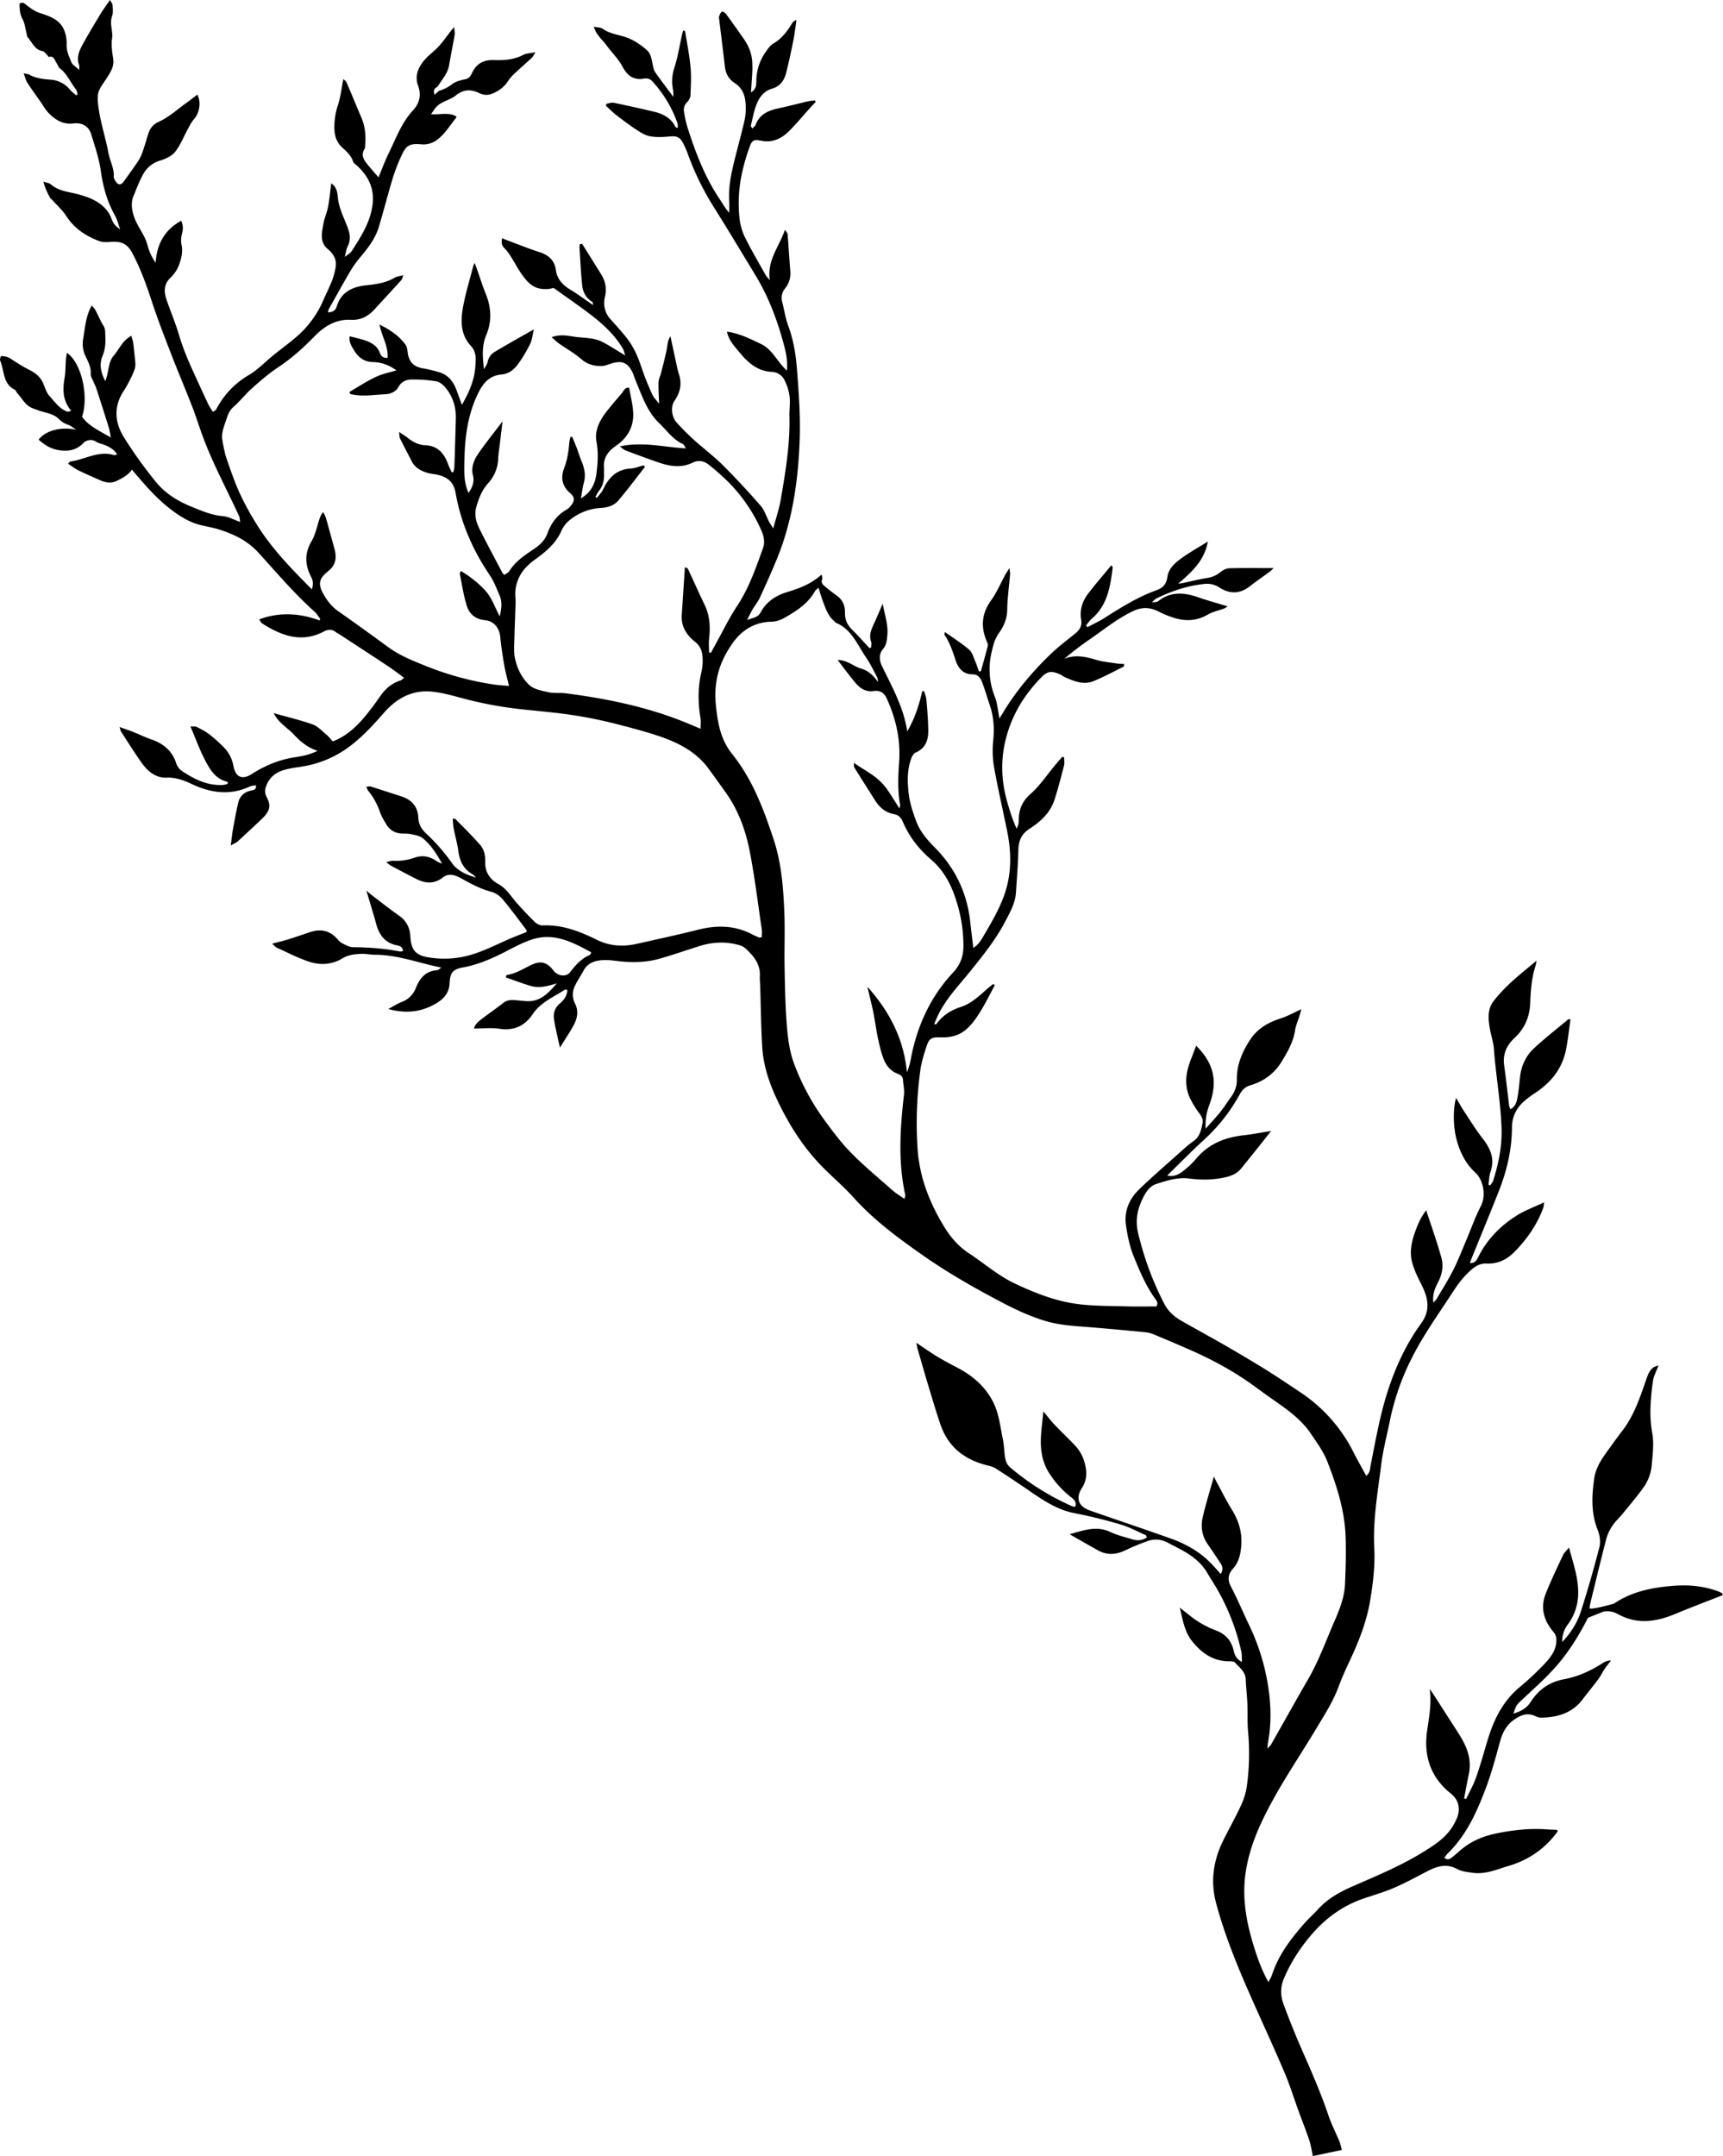 <svg id="Ebene_1" data-name="Ebene 1" xmlns="http://www.w3.org/2000/svg" viewBox="0 0 1986.03 2485.04"><path id="tree" d="M2047.37,2019c-10.88,21.45-23.53,41.78-39.85,59.46-11,11.94-23.16,22.88-35.06,34-7.37,6.87-7.75,6.87-11,17,8.32-2.49,15.31-6.39,19.53-13,9.32-14.53,21.5-23.42,38.85-26.66,16-3,31-9.73,44.75-18.76a17,17,0,0,1,9.32-2.82c-2.57,3.41-5.3,6.72-7.68,10.26s-4.18,7.6-6.75,11c-5.93,8-12.24,15.67-18.27,23.57-12.21,16-29.25,20.88-48.28,21-2.52,0-5.13-1.31-7.58-2.31-8.36-3.42-15.23-.51-22.27,4.12-9.53,6.28-14.15,15.19-17.08,25.86-4.93,17.92-9.73,36-16.26,53.35-10.42,27.73-22.5,54.77-44.42,75.92a32.91,32.91,0,0,0-3.41,4.71c4.47,3.43,7.28.58,10-1.59,4.15-3.31,7.93-7.08,12.16-10.27,11-8.32,23.51-13.36,37-16.17,19.62-4.07,39.33-6.31,59.38-4.78,3.61.27,7.25.25,10.86.49.44,0,.83.89,1.35,1.49-14.36,20-33.39,33.23-57.13,40.21-13.37,3.93-26.28,9.82-40.64,7.86-6.16-.84-12.86-1.45-18.14-4.32-12.59-6.83-23.59-3.23-34.91,2.67-12.61,6.57-25.14,13.38-38.17,19-11.24,4.86-23.12,8.26-34.75,12.21-23.94,8.13-43.75,22.54-60,41.45-13.21,15.37-24.32,32.33-32.19,51.26-4.09,9.83-3.77,19.63-.24,29.16,6,16.19,12.37,32.27,19.25,48.1,11.47,26.4,23.26,52.62,32.47,80,3.47,10.29,8.54,20,12.7,30.1,1.22,2.95,1.78,6.16,2.78,9.73l-33.42,7.12c-1.29-5.85-2.15-12.3-4.16-18.36-3.65-11-8-21.82-12-32.74-5.59-15.29-10.39-30.92-16.78-45.87-13-30.52-27-60.61-40.39-91-14.82-33.77-28.67-67.92-38.21-103.66-6.67-25-3.21-48.79,8-71.67,6.88-14,14.62-27.53,21.1-41.68a82,82,0,0,0,6.56-22.82,279.78,279.78,0,0,0,1.19-61.71c-.92-10.58-.34-21.28-.79-31.91-.39-9.29-1.54-18.54-1.86-27.83-.32-9.13-7.33-13.82-12.46-19.67-1.19-1.36-4.35-1.37-6.6-1.36-19,0-32.78-10.2-43.51-24.18-7.88-10.27-10.09-23.4-13.46-37.68,4.83,3.84,8.14,6.51,11.5,9.13a111.71,111.71,0,0,0,30.16,17.19c10.8,4,17.56,11.33,20.28,22.62,1.2,5,2.7,10.16,9.74,13.61-.26-4.73,0-8.22-.7-11.51a252.73,252.73,0,0,0-26.36-69.55c-4-7.24-8.64-14.13-12.81-21.28-7.11-12.21-17.87-20.29-30-26.88-4.94-2.69-10-5.13-15-7.86-7.74-4.3-15.86-5.11-24.08-2.11a243.41,243.41,0,0,0-24.77,10.24c-10.89,5.4-21.51,6.37-32.31.36-10.3-5.73-20.5-11.64-32.6-18.52,17-4.93,31.34-10,47-2.58,8,3.82,16.93,5.84,25.5,8.46,5.64,1.72,11.17,1.34,16.41-2.21-.35-.88-.46-2.29-1.08-2.56-9.68-4.3-19.13-9.45-29.22-12.42-17.45-5.13-35.17-9.58-53-13-20.58-4-37-15.42-53.63-26.83q-18.45-12.66-37.28-24.77c-2.71-1.74-6.1-2.62-9.29-3.4-26-6.37-45.13-20.8-54.12-46.62-5.45-15.65-10-31.6-14.85-47.48-4.14-13.68-8-27.43-12-41.16a60.18,60.18,0,0,1-1.06-6.05c8.48,5.63,16.3,11.2,24.5,16.16,7.93,4.8,16.23,9,24.4,13.38,18.08,9.72,32.85,23.39,41.08,42,5.4,12.2,6.88,26.2,9.64,39.5,1.34,6.48,1.51,13.2,2.36,19.79.65,5,2.16,9.44,6.37,13a293.89,293.89,0,0,0,71.37,44.6,13.33,13.33,0,0,0,3.26.47c1.88-5.18-1-8.21-4.54-10.86a110.68,110.68,0,0,1-24.06-25.81c-8.41-12.17-11.21-25.5-11-39.63.16-10.53,1.76-21,2.91-33.61,5.11,6.13,8.79,11,13,15.44,7.76,8.16,16,15.84,23.71,24.06,7.5,8,11.44,17.86,12.57,28.72a30.1,30.1,0,0,1-4.74,19.93c-7.63,12-4.23,21.44,9.29,26.16,31,10.83,62.18,21.25,93.13,32.26,18,6.39,34.29,15.79,47.56,29.83,3.18,3.36,6.2,6.87,9.9,11,4.21-6.65.94-10.66-1.72-14.67-4.39-6.64-8.8-13.26-13.35-19.79-6.75-9.69-8.12-20.55-5.53-31.55,3.55-15.13,8.21-30,12.72-46.14,1.35,2.62,2.27,4.49,3.27,6.32,5.71,10.46,11,21.18,17.27,31.28,8.18,13.15,12.42,27,11,42.55-.84,9.44-2.8,18.41-9.39,25.76-5.68,6.34-6.73,12.7-2.45,20.84,7.57,14.38,13.84,29.45,20.88,44.12a252.55,252.55,0,0,1,21.77,69.24c3.54,22,4.23,44.35,0,66.52-.29,1.5-.28,3.06-.61,6.84,2.39-2.7,3.58-3.66,4.28-4.89,14.29-25.14,28.36-50.42,42.83-75.46,12.19-21.1,20.36-44,30-66.18,6-13.73,11.63-27.76,12.31-42.89.83-18.59,1.35-37.27.65-55.85-1.13-29.92-10.31-58.21-21.06-85.77-4.49-11.51-12.12-21.92-19.14-32.28-11.19-16.49-27.35-27.73-43.41-39q-10.14-7.1-20.12-14.42c-22.8-16.8-47.42-30.42-73.25-41.87-14.55-6.45-29.21-12.66-43.91-18.76a36.63,36.63,0,0,0-10.54-2.67c-24.44-2.31-48.89-4.62-73.37-6.49-13.53-1-26.9-2.24-40.06-6.09-17.65-5.17-34.19-12.75-50.37-21.23-31.4-16.45-62.3-34-91.31-54.26-28.78-20.14-57.15-41-80.91-67.46-10-11.08-21.3-20.93-32-31.38-19.61-19.2-35.25-41.31-48.05-65.53-12.65-23.94-23.17-48.68-24.87-76-1.46-23.54-1.61-47.16-2.36-70.75-.12-3.66-.62-7.33-.41-11,.83-14.2-7.33-23.72-16.87-32.36-2.32-2.1-5.8-3.27-8.94-4.08-14.9-3.82-29.67-2.87-44.27,1.79-14.85,4.74-29.61,9.79-44.57,14.15-16.45,4.79-33.28,4.94-50.22,2.88-5.86-.71-11.87-1.43-17.69-.88-8.41.8-16.15,3.55-20.57,11.89-3.24,6.13-7.34,11.84-10.21,18.12a22.34,22.34,0,0,0,.08,19.45c4.89,9.54,2.78,18.1-1.89,26.48-4.47,8-9.62,15.67-15.28,24.8-2.52-11.78-5.24-22.18-6.83-32.75-1-6.73.92-13.26,6.59-17.95,5-4.11,8.35-9,8.81-15.6-1.15-.41-2-1-2.3-.79-13.16,8.66-28.23,14.53-37.62,28.51-9,13.44-21.61,19.53-38.5,16.87-9.32-1.47-19.07-.26-29.2-.26,1.4-5.42,5.43-8.4,9.29-11.34,8.15-6.2,16.6-12,24.65-18.33,5.38-4.22,11.21-3.18,17.17-2.73,5.24.39,10.62,1.34,15.73.6,12.58-1.81,20.45-11,28.57-20.25-9.86,2.89-19.7,5.92-29.72,3-9.85-2.83-19.43-6.58-29.2-9.95.68-1.6.86-2.64,1.18-2.69,10.05-1.48,18.52-6.79,27.39-11.16,11.72-5.78,18.74-4.07,26.66,6.13,4.77,6.14,14.51,7.65,19,1.85,6.37-8.28,13-15.82,22.85-20,.67-.28.89-1.66,1.54-3-21.32-11.55-42.58-22.95-67.81-14.91-9.43,3-18.42,7.62-27.24,12.22-16.83,8.77-33.86,16.67-52.76,20.12-11.76,2.15-14.83,6-15.42,18.31-.63,13.32-9.44,20.25-19.65,25.44-15.45,7.86-31.89,9.42-51,4.17,6.16-3.28,10.48-6.18,15.22-8a27.81,27.81,0,0,0,16.53-16.26c4.55-11.35,11.27-19.53,24.39-20.43a7.08,7.08,0,0,0,2.66-1.33c.56-.33,1-.78,2.3-1.75-26-5.16-50.54-14.88-77-14.78-5,0-9.94-1.24-14.87-1.05-7.59.3-15.13,1-22,5.18-12.47,7.54-26.11,8.2-39.4,3.61-12.48-4.31-24.35-10.42-36.41-15.91-1.62-.73-2.8-2.42-5.25-4.63,6.69-1.74,12.08-2.92,17.34-4.56,8.54-2.66,17-5.57,25.46-8.46,11.65-4,22.19-2.92,31.09,6.43,2.06,2.16,4,4.7,6.58,6,4,2.1,8.43,4.66,12.69,4.7,18,.17,35.86,1.36,53.55,4.84a15.31,15.31,0,0,0,3.94-.26c0-5.32-4.06-6.12-7.38-6.84-13.45-2.89-20-12-23.39-24.48s-7.26-24.72-11.33-38.49c2.52,2.14,4,3.55,5.66,4.79,10.53,8,20.87,16.26,31.7,23.83,8.63,6,12.76,13.84,13.35,24.25.88,15.55,6.06,21.75,21.22,24.12a109.61,109.61,0,0,0,46.42-2.35c18.74-5.13,35.53-14.67,53.38-21.79,4.29-1.71,8.58-3.4,12.68-5,.11-1.07.47-1.91.2-2.27-9-11.9-17.83-24-27.42-35.46-3.26-3.88-8.22-7.45-13-8.69-12.77-3.28-24-9.54-35.33-15.77-7-3.83-14.27-5.87-20.6-.9-10.61,8.33-20.84,6.91-31.61,1.37q-14.09-7.26-28.08-14.69c-1.57-.84-2.9-2.13-5.75-4.27,3.77-.78,5.89-1.65,8-1.57a63.61,63.61,0,0,0,24.47-3.43c9.1-3.29,17.56-1.79,25.45,3.73a18.47,18.47,0,0,0,6.49,2.82c-6.22-10.74-12.66-21.44-22.46-29.23-3.6-2.86-9.08-3.6-13.84-4.64-3.52-.77-7.29-.38-10.93-.66a21,21,0,0,1-17.07-10.69c-2.57-4.26-5.27-8.59-6.92-13.24-3.26-9.2-7.55-17.7-13.81-25.2-1-1.14-1.32-2.75-2.32-4.94,2.47,0,4.16-.39,5.6.06,11.68,3.67,23.31,7.51,35,11.27,12,3.89,18.92,12,19.45,24.76.32,7.56,3.8,13.22,9.1,18.15A213.61,213.61,0,0,1,737.86,1149c6.42,9.11,16.82,13.61,27.95,16.92-1.41-1.32-2.64-3-4.26-3.92-10-5.86-14.6-14.76-16.12-26.06-1.18-8.85-3.72-17.52-5.42-26.32-.72-3.75-.83-7.62-1.23-11.55,1.68,0,2.58-.27,2.88,0,9.73,10,19.73,19.78,28.93,30.26,4.69,5.33,5.92,12.58,5.69,19.68-.37,11.66,5.83,20.23,14.93,25.15,10,5.43,14.88,14.74,21.88,22.49,6.66,7.37,13.42,14.69,20.58,21.57,2.2,2.11,5.93,3.92,8.86,3.78,22.45-1,42.59,6.74,62,16.38,15.18,7.54,30.51,8.42,46.51,4.82,23.62-5.31,47.29-10.4,70.76-16.3,21.79-5.47,42.72-5.05,62.88,5.74a72.53,72.53,0,0,0,7.26,3.23c.54.22,1.28-.09,3.16-.29,0-2.94.39-6.12-.06-9.19-4.5-30.22-8.14-60.62-14-90.57-4.77-24.17-13.35-47.36-28-67.75q-9.54-13.3-19.16-26.56c-14.15-19.45-34.49-29.89-56.39-37.4-16-5.47-32.36-9.71-48.71-13.93a514.93,514.93,0,0,0-72.5-13.34c-13.19-1.45-26.41-2.72-39.6-4.14a446,446,0,0,1-68.31-13c-11.2-3-22.56-6.14-34-7.2-22.52-2.08-40.21,7.78-54.91,24.52-13.12,14.94-26.6,29.76-43,41.21a122.57,122.57,0,0,1-50.19,20.47c-7.2,1.22-14.52,2-21.51,4-10,2.86-17.5,8.78-21.18,19.25a14.14,14.14,0,0,0,.91,12.27c4.54,8.66,3.86,14.39-2.4,21.62a48.65,48.65,0,0,1-3.45,3.59c-9.18,8.6-18.33,17.23-27.64,25.7-1.71,1.56-4.07,2.42-8,4.69,1.09-8.18,1.66-14,2.7-19.81,1.76-9.77,3.62-19.53,5.82-29.21,1.79-7.88,7.06-12.64,14.94-14.26,3.06-.63,6.11-.86,5.57-6.09-2.48.49-5.12.52-7.29,1.52-22.6,10.47-44.53,7.42-66.28-2.73-9.28-4.33-18.52-8-29.4-7.56-13.07.49-22.27-7.79-29.36-17.9-8-11.39-15.39-23.22-23-34.9-.69-1.06-.87-2.44-1.94-5.59,6,2.18,10.78,3.74,15.41,5.58,7.08,2.82,13.95,6.21,21.14,8.68,14,4.81,24.17,13.14,28.85,27.7a17.5,17.5,0,0,0,6.35,8.62c14.22,9.5,29.25,17.1,47.1,16.24a21.81,21.81,0,0,0,4.84-.94c.53-.15.88-.9,1.32-1.37-.34-.51-.59-1.39-1-1.48-13.12-3-19.52-13.56-25-24-6.47-12.28-11.18-25.49-17.25-39.7,3.37.24,5.7-.22,7.37.64,5,2.55,10.1,5.15,14.51,8.58a173.65,173.65,0,0,1,17,15.31,40.22,40.22,0,0,1,10.64,21c2.83,14.29,11.07,15.77,21.16,9.34,13.68-8.71,28.64-15.39,44.84-18.47,5.22-1,10.51-1.62,15.68-2.83a74.19,74.19,0,0,0,15.35-5.43c-11.27-3.59-19.78-10.63-27.38-18.77-7.44-8-17.75-13.43-23.19-24.68,15.92,4.51,30.67,8,44.84,13,5.88,2.1,10.68,7.44,15.72,11.61,2.73,2.26,4.93,5.16,7.53,8,15-5.85,26-15.78,35.79-27.2,6.88-8.07,13.13-16.72,19.23-25.41,5.91-8.43,13.26-14.61,23.16-17.67,1.15-.35,2-1.51,4.07-3.05-6.34-4.61-12-9-18-13-18.24-12.12-36.6-24.06-54.92-36.06-2-1.27-4.08-2.29-5.91-3.7-4.55-3.51-9-3.1-13.85-.53-25.82,13.56-48.81,4.66-71-9.38-1.21-.76-1.83-2.45-3.42-4.69,23.92-8.75,46.72-7.11,69.56,1.21l.83-1.77c-2.16-2.79-3.94-6-6.54-8.31-23.6-21-43.85-45.19-65.1-68.41-12.26-13.4-27.77-20.78-44.51-26.16-6.94-2.23-14.21-3.41-21.31-5.12-12.86-3.09-23.8-9.84-34.22-17.75-17.3-13.15-31.25-29.53-45.35-46.24-4.44,6.24-10.69,9.62-17.36,12.87-8,3.89-14.81,1.42-21.87-1.78-7.54-3.42-15.18-6.62-22.58-10.32-4-2-7.62-4.85-11.87-7.62,1.56-1.45,2.16-2.5,2.89-2.6,16.86-2.19,32.49-13,50.51-7.21.75.24,1.84-.58,3.21-1.06-3.71-5.7-9.11-8.65-15-10.93-3.07-1.19-6.48-1.78-9.2-3.5A11.52,11.52,0,0,0,313,665.13c-8,8.16-16.8,9.65-27.62,8.17-9.8-1.34-16.89-6.15-23.87-12.14,8.42-11,26.51-15.15,43.24-11.47-3-1.94-5.8-4.48-9.08-5.66a25.92,25.92,0,0,1-10.37-6.3c-6.29-6.57-15.05-7.25-23-10-2.49-.85-4.94-1.81-7.42-2.69-8.6-3.08-12.23-11.29-17.9-17.4-1.1-1.19-1.53-3.35-2.8-4-14.22-6.94-12-22.15-17-33.66-.54-1.24.34-3.11.6-5a18.11,18.11,0,0,1,12.36,3.36,209.78,209.78,0,0,0,21.75,12.94c6.64,3.47,11.89,7.9,14.89,14.91,2.19,5.1,3.79,10.94,7.4,14.82,6.14,6.59,11.38,14.57,20.45,17.85,1,.35,2.35-.49,4.49-1-10.11-11.79-9.93-24.74-7.63-38.3,1.15-6.79.93-13.81,1.45-20.71.19-2.48.73-4.93,1.16-7.74,16.56,10.83,25.55,49.67,17.5,73.55,7.78,11.06,20,16.11,33.14,24-1-5.26-1.36-8.42-2.29-11.39q-7.11-22.83-14.51-45.56c-.79-2.45-2.13-4.72-3.09-7.12-1.23-3.06-3.49-6.25-3.27-9.24.59-7.81-3.09-14.12-6.07-20.61a32.85,32.85,0,0,1-2.6-20.21c2.2-12.66,2.88-25.64,9.81-38.06,1.55,1.89,3.19,3.34,4.15,5.15,3.25,6.1,5.86,12.57,9.49,18.41,2.45,3.95,1.84,8,2.07,12,.45,7.74-.17,15.22-3.3,22.73-3.86,9.28-2.05,18.7,3.18,28.84,4.4-10.37,3-21.55,9.83-29.42,6.35-7.35,9.95-17.17,20.21-22.82.9,3.33,1.94,6,2.28,8.72.95,7.48,1.61,15,2.37,22.51.64,6.31-2.45,11.65-4.91,17A138.26,138.26,0,0,1,358.93,606c-11.45,18.06-9.3,36.27,1.36,53.13a503.22,503.22,0,0,0,37.13,51.55c10.6,12.84,25.05,21.56,40.63,27.86,11.66,4.72,23.12,9.68,36,10.74,6.27.52,12.3,4.06,19.83,6.73-.57-3.16-.54-5.09-1.26-6.68-13.81-30.16-29.72-59.37-41.36-90.51-4.52-12.1-8.32-24.48-13-36.52-7.93-20.4-16.55-40.54-24.43-61-7.76-20.1-15.54-40.22-22.22-60.69-6.05-18.54-12.75-36.72-21.8-54-5.91-11.29-12.73-14.56-26.16-13.36-4.22.38-8.91.3-12.77-1.18-15.26-5.82-28.34-14.46-37.53-28.72-4.68-7.26-11.44-13.19-17.28-19.7-.2-.22-.78-.15-.9-.37-3.2-6.07-6.37-12.16-8.06-19.52,2.92,1,6.45,1.33,8.64,3.21,9.61,8.25,21.81,8.53,33.09,11.81s22.25,7.54,30.24,16.75A33.68,33.68,0,0,1,345,405.2c2.54,6.52,3.74,8.64,10.53,13.6-2.19-6-3.35-11.22-5.85-15.69-9.06-16.14-13.93-33.29-16.47-51.66-2-14.26-6.77-28.18-11-42.05-2.94-9.75-10.56-14-20.79-12.71-11.55,1.43-20.43-4-28-11.61-4-4.08-6.85-9.35-10.19-14.11-4.92-7-10-13.93-14.64-21.14-1.79-2.79-2.54-6.25-4.36-11,3.58.84,5.25.88,6.54,1.59,8.08,4.49,16.64,5.13,25.78,5.9a31,31,0,0,1,20.66,10.95c2.15,2.62,5,4.65,7.56,7l1.73-1.29c-.69-2-.92-4.28-2.14-5.82-6.31-7.89-10-17.73-18.46-24.07-1.69-1.28-2.21-4-3.57-5.86-2.33-3.17-2.79-8.8-9.08-7.2-.44.11-1.25-1.75-2.07-2.5-1.66-1.53-3.27-3.88-5.19-4.23-9.34-1.68-11.93-10.29-17.21-16.1-.74-.81-.67-2.36-1-3.56-1.55-5.87-2.08-12.31-4.92-17.47-3.26-5.92-3.16-11.7-3.35-17.63,4.13-2.48,6.17.32,8.82,2.33,4.58,3.47,8.87,6.66,15,8.63,11,3.56,23.4,7.74,28,20.61a40.67,40.67,0,0,1,2.5,15.37c-.4,7.67,2.84,14.12,5.48,20.69,1.23,3,5,5.07,9,8.87,0-3.24.31-4.44-.05-5.4-3.9-10.42,1.19-19,5.9-27.41,6.11-11,12.59-21.7,19.1-32.41,3-4.9,6.43-9.51,10.48-15.45,1.32,2.48,2.91,4.17,3,5.94.25,4.26.82,8.93-.56,12.78-3.13,8.69,1.26,17,0,25.74-1.14,7.62.16,15.76,1.3,23.53,1.22,8.32-2.71,14.54-6.71,20.93-3.13,5-6.91,9.64-9.37,14.93-1.58,3.4-1.94,7.71-1.7,11.54,1.3,20.89,8.53,40.6,12.3,61,1.7,9.18,6.72,17.58,6.13,27.24-.11,1.78,1.18,3.79,2.21,5.46,2.74,4.45,6.21,4.49,9.22.26,5.77-8.12,11.69-16.14,17.19-24.44a49,49,0,0,0,4.92-10.82c2.09-6,3.82-12.06,5.67-18.11,2.16-7.07,5-12.19,13-15.78,10.91-4.87,20.18-13.45,30.09-20.54,4.72-3.38,9.27-7,14.08-10.6,4.65,9,2.32,21.38-3.89,28.28-2.77,3.08-4.67,7-6.7,10.66-5,9-8.77,19-15.05,27-3.89,5-11.09,8.15-17.44,10.13a32.3,32.3,0,0,0-19,15c-4.73,8.21-8,17.29-11.65,26.09-3.08,7.39-1.78,15.47.3,22.27,2.83,9.25,9,17.46,13.15,26.36,2.24,4.75,3.2,10.1,5.14,15a63.25,63.25,0,0,0,7,12.94c1.49-21.26,10-37.63,29.51-48.39,2,4.84,2.44,8.86,1.22,13.59-1.13,4.39-1.89,9.38-.94,13.69,2,8.86-.27,17-3.26,24.84a39.68,39.68,0,0,1-9.42,13.59c-7.58,7.39-7.67,15.86-4.7,24.76,4.63,13.83,10.47,27.28,14.58,41.25,4.3,14.59,10.1,28.47,16.37,42.23,5.73,12.57,11.48,25.13,17.37,37.63,1.37,2.91,3.32,5.53,5.32,8.79,1.69-1.24,3.11-1.76,3.63-2.75,8.9-16.72,21-29.92,37.67-39.69,10.41-6.12,19-15.3,28.49-23,10-8.12,20.6-15.59,30.06-24.29a115.16,115.16,0,0,0,27.31-38.79c3.35-7.59,7-15,10.14-22.73a93.6,93.6,0,0,0,3.72-13.18c2.34-9.73-1-17-8.74-23.38-9.41-7.75-6.74-18.71-5-28.76,1.14-6.72,4.16-13.1,5.44-19.8,1.65-8.67,2.4-17.51,3.62-27,5.73,3.41,7.13,9.73,7.51,14.85.89,11.91,6,22.29,10.24,32.89,3.35,8.44,5.72,16,1.31,24.59-1.59,3.1-1.94,6.82-3.43,12.43,3.84-3.1,6.41-4.32,7.72-6.35,10.58-16.4,21.23-32.59,24.15-52.78,2.71-18.73-3.94-33-17-45.4-1.87-1.78-4.63-3.33-5.33-5.52-2.25-7-7.57-11.59-12.57-16.18-7.88-7.25-9.27-16.44-8.89-26.12a78.74,78.74,0,0,1,3.91-22.24c3.17-9.49,4.25-19.67,6.38-30.33,1.26,1.22,3,2.18,3.62,3.63,5.87,13.64,11.53,27.37,17.31,41.05,4.23,10,5.13,20.48,4.24,31.18-.14,1.64,0,3.57-.84,4.85-3.71,5.85-1.61,11,2,15.63,4.14,5.4,8.75,10.44,14.17,16.84,4.13-9.85,7.37-18.82,11.57-27.31,8.47-17.16,14.8-35.47,28.28-49.94,7.41-8,9.77-17.62,5.76-28.55-4.24-11.58.49-21.49,7.91-30,4.78-5.51,11-9.76,15.93-15.16s9.29-11.76,13.9-17.67c.75-1,1.55-1.86,3.84-4.59.34,4.32,1,6.73.62,9-2,11.74-4.45,23.4-6.44,35.14-1.14,6.77-4.82,12.14-8.56,17.56q-2.49,3.62-5,7.22c-3.6,1.7-4.87,4.28-3.21,9l5.42-4.56a42.64,42.64,0,0,0,14.73-7.45c4.07-3.19,9.87-4.61,15.13-5.72,4.59-1,6.15-3.42,8-7.41,4.75-9.95,12.44-15.08,24.45-14.72,11.62.34,23.5-.19,34.43-5.94,3.6-1.9,8.21-1.89,14.15-3.12-2,3.16-2.63,5-3.88,6.14-6.33,5.91-12.91,11.54-19.19,17.49a51.54,51.54,0,0,0-8.51,9.59c-4.26,6.78-10.39,11.22-17.39,14.21a17.86,17.86,0,0,1-15.41-.12c-9.6-4.75-18.33-4.89-27.54,2.62-6.42,5.24-15.84,6.45-22,12.8-2.11,2.19-3.67,4.92-6.42,8.69,11.09.75,20.59-2.47,29,2.53.17.52.46,1,.35,1.13-7.36,8.8-13,19.06-22.53,26a26,26,0,0,1-17.85,5.1c-12.59-1.11-17.19.65-22.24,11.36a202.46,202.46,0,0,0-10.61,26.81c-5.81,19-10.61,38.33-16.39,57.35-4.42,14.56-14.11,26-23.69,37.49A119.57,119.57,0,0,0,619,470c-7.86,13.46-15.42,27.09-23,40.68-.47.83-.47,1.92-.9,3.8,4.87-.35,8.5-1.87,9.87-6.44C610,491,623,484.91,639.23,483.19c11.43-1.21,22.74-2.79,32.93-8.85,2.4-1.43,5.53-1.63,9.66-2.77-1,2.58-1.17,4.49-2.21,5.65-10.23,11.3-20.64,22.43-30.9,33.71-7.31,8-15.91,12.65-27.14,12.05-17.2-.91-30.65,7.32-42,19-12.93,13.33-26.58,25.56-42.14,35.87-10.47,6.94-20.11,15.28-29.52,23.65-7.63,6.78-14,15-21.66,21.73-4.05,3.58-6.09,7.68-7.61,12.44-2.8,8.75-7,17.3-5.22,26.87,1.34,7.14,2.63,14.39,5,21.22,4.79,13.79,9.54,27.69,15.72,40.88a325,325,0,0,0,21.38,38.21c16.77,26,38.29,48,61,70.78,1.66-5.61,1.43-9.88-.75-14-7.27-13.92-8-27.32.38-41.53,4.48-7.54,6.13-16.76,9-25.24.91-2.67,1.7-5.37,4.51-8.17a48.35,48.35,0,0,1,3.05,6.69c3.36,11.79,6.56,23.63,9.79,35.46,2.74,10,1.88,18.59-7.23,25.85-11.1,8.84-12,15.22-4.78,27.59,4.13,7.11,9.21,13.54,16.25,18.46,19.57,13.68,38.87,27.75,58.17,41.79,13.26,9.64,28.27,15.51,43.33,21.59a345.9,345.9,0,0,0,78.65,21.29c5.19.78,10.46,1,16.82,1.57-2-8.69-4.17-16.23-5.5-23.92-1.87-10.77-3.52-21.61-4.57-32.49-1-10.49-7.37-18.47-17.63-19.38-10.65-.94-17.82-6.9-20.79-16.11-3.85-11.93-5.6-24.54-8.16-36.88-.17-.83.47-1.83,1-3.74a119.38,119.38,0,0,1,27.76,22c8.24,8.7,11.57,20,17.2,30.26,1.9-8.19,3.15-16.07,0-23.59-3.48-8.21-6.71-16.75-11.65-24.06-19.65-29-33.28-60.48-39.3-94.94-2.49-14.25-11.71-19-23.95-21.19a76.19,76.19,0,0,1-7.85-1.37c-7.82-2.3-14.8-5.84-18.74-13.59-4.49-8.85-9.18-17.61-13.56-26.51-.78-1.59-.51-3.7-.93-7.3,4.16,2.87,7.16,4.7,9.88,6.86,6.13,4.87,12.69,8.24,20.8,8.59,13.92.6,21.24,9.42,25.69,21.57,1.19,3.25,2.78,6.36,4.19,9.53l2-.29a37.94,37.94,0,0,0,1.15-6.07q.94-27.74,1.68-55.49c.37-13.83-3.72-26.28-12.82-36.7-2.51-2.88-6.33-5.75-9.91-6.32A170.66,170.66,0,0,0,692,591.77c-6.31.05-12.14,2-15.7,8.66-3,5.6-9.48,8.12-15.13,8.37-13.15.56-26.4,3-39.55-.08a4.94,4.94,0,0,1-1.47-1c0-.65-.23-1.67,0-1.82,9.93-5.82,19.61-12.19,30-17.09,7.59-3.58,16.1-5.21,23.79-7.58-7.3-5.35-16.72-9.41-26.9-9.53-10.44-.12-17-5.59-21.76-13.32-2.87-4.66-6.49-9.94-5.16-16.44,6.45,1.73,12.59,3,18.45,5.06,7,2.48,13.44,6.37,16.15,13.82,1.66,4.58,4.38,6.37,9,6,1.12-13.06-6.46-24.21-9.27-38.35,12.83,6.25,22.61,13.17,29.93,23.12,1.64,2.22,2.15,5.54,2.47,8.42,1.23,11.34,6.86,17.17,17.8,18.91A161.68,161.68,0,0,1,723,583.35c10.89,3.08,16.78,11.13,20.44,21.26,1.76,4.86,3.59,9.7,6,16.34,8.15-14.31,13.77-27.16,15.23-41.57.37-3.64.64-7.3.65-11,0-5.82-1.59-11.11-5.67-15.51-11.34-12.22-11.77-27.44-9.33-42.24,2.75-16.65,7.93-32.9,12.1-49.32a31.16,31.16,0,0,1,1.77-3.84c1.25,3.45,2.19,6,3.09,8.56,3.1,8.77,5.83,17.69,9.36,26.29,6.61,16.11,7.64,32.12.78,48.39-5.28,12.52-4.06,25.66-2.61,39.2,1.49-2.76,3.79-5.38,4.28-8.31a16.72,16.72,0,0,1,8.42-11.83c14.1-8.46,28.49-16.44,44.83-25.77-1.65,6.86-2,12.26-4.21,16.68-4.33,8.53-9.09,17-14.92,24.55-4.34,5.62-10,10-18.27,10.78-12.38,1.15-20,8.23-26,20-14.51,28.61-16.77,59-16.79,90,0,8.64.91,17.62,4.88,26.48,4.76-6.85,7-12.79,5-20.83-2.13-8.65,1.32-17.33,6.31-24.5,8.43-12.11,17.67-23.64,27.91-37.18-1.17,9.85-2.14,17.91-3.09,26-.66,5.6-1.7,11.2-1.87,16.82-.33,11.17-4.67,20.73-11.84,28.8s-10.66,17.36-13.46,27.24c-2.51,8.88-.13,17.38,3.73,25.15,8.53,17.21,17.72,34.1,26.67,51.1.29.54,1,.86,2.18,1.83,1.82-1.41,4.4-2.55,5.65-4.54,7.11-11.3,18-18.36,28.64-25.53,6.91-4.67,12.31-10,15.14-17.77,4.24-11.62,11-21.08,22-27.28a19.17,19.17,0,0,0,5.14-4.67c4.61-5.66,4.47-9.86-1.15-14.61-9.15-7.74-10.8-17.78-6.94-27.88,3.65-9.54,5.23-19.13,6.07-29.07.21-2.49.83-4.94,1.26-7.41l2.14-.43c1.77,4.34,3.63,8.65,5.29,13,2,5.26,3.59,10.67,5.76,15.85,3.3,7.91,4.72,15.8,2.38,24.31-1.46,5.33-2.09,10.88-3.37,17.87,12.25-7.14,16.47-17.46,17.93-28.76,1.56-12.08,2.33-24,0-36.56-2.38-12.68,3.68-24.64,11.74-34.84,5.53-7,11.29-13.83,17.16-20.56,2.39-2.74,3.53-7.47,8.79-6.79,1.63,9.63,4.11,19,4.63,28.42.9,16.38-6.41,29.28-19.83,38.52-8.8,6.06-14.67,13.45-13.8,24.79.18,2.32-.07,4.67,0,7,.37,7.53-1.13,14.44-6,20.47-1.59,2-2.58,4.43-3.84,6.67l1.57,1.2c2.5-3.36,5.62-6.42,7.38-10.13,6.4-13.5,15.5-22.81,31.47-23.78,5.13-.31,10.15-2.42,15.21-3.71l1.38,1.88c-10.11,12.86-19.91,26-30.45,38.48-5.07,6-12.26,8.3-20.45,8.78a62,62,0,0,0-35.68,13.87,34,34,0,0,0-9.67,12.42c-6.52,15.12-18.75,24.71-31.37,33.85S812.2,820.64,811,836.33c-.33,4.23.4,8.53.28,12.78-.37,13.63-1,27.25-1.34,40.88-.17,7.3-.89,14.8.42,21.87,2.26,12.2,7.9,23.7,16.71,32,5.26,5,14.25,6.58,21.88,8.31,6.39,1.44,13.3.4,19.87,1.25,45.87,5.9,91,15,134.22,32,6.68,2.63,13.28,5.49,21.48,8.9,0-5.28.49-8.81-.08-12.17-3-17.85-3.14-35.52,1.07-53.3a56.16,56.16,0,0,0,1-19.68,21.58,21.58,0,0,0-8.27-15c-9.59-7.58-16.31-17.48-15.42-30.76,1.21-18.18,2.39-36.37,3.61-55,3.66,0,4.27,3.29,5.43,5.76,5.77,12.33,11.26,24.79,17.2,37s6.89,25.28,5.33,38.71c-.62,5.38-.1,10.88-.1,16.33l2.16.52c1.81-3.33,3.6-6.67,5.44-10,8.23-14.78,15.61-30.11,24.91-44.18,13.6-20.57,21.39-43.47,29.64-66.29,2.55-7,1-14-1.83-20.43A183.81,183.81,0,0,0,1051,704.64c-5.56-5.22-11.38-10.19-17.37-14.91-5.31-4.19-11.87-5.22-17.74-2.31-13.77,6.83-27.17,4.37-40.62-.29-12.53-4.35-25-9-37.37-13.65-1.79-.67-3.24-2.25-6.47-4.58,26.61-5.75,50.66.89,76.08,2.24-1.45-2.33-1.95-4.29-3.1-4.81-11.66-5.25-18.65-15.67-27.47-24.11-14.26-13.64-19.92-31.87-27.29-49.23-1.41-3.33-2.29-6.91-3.94-10.11-5.35-10.4-11.38-13-22.74-9.94-4.15,1.1-8.25,3.18-12.42,3.28-8.69.21-16.57-1.84-23.68-8.06-7.66-6.71-16.79-11.72-25.19-17.61-2.56-1.8-4.81-4-8.88-7.53,11.59-4.2,20.79-1,29.95-.08,9.88,1,20.06,1,29.08,5.77,8.3,4.36,16.17,9.53,25.87,15.32-1.23-3.62-1.58-5.79-2.61-7.56-9.92-16.94-24.3-29.7-39.72-41.31-13-9.76-26.34-19-40.24-28.93a45,45,0,0,1-5.85,1.19c-9.35.81-17.22-1.18-24.23-8.6-7.24-7.67-11.87-16.68-17.19-25.45-2.73-4.51-5.57-9.17-9.29-12.8-3.42-3.34-3.82-6.5-2.85-11.56,5.41,2.09,10.18,4,15,5.78,9.31,3.45,18.54,7.12,28,10.14,10.41,3.32,17.44,9.26,19,20.62,1.44,10.82,8.1,17.59,17.16,23,8.58,5.13,16.59,11.22,25.77,17.52-.37-2-.24-3.38-.72-3.66-7.65-4.38-11.14-11.56-11.95-19.72-1.46-14.54-2.14-29.17-3.06-43.76a11.71,11.71,0,0,1,.76-3.35c1.21,0,2.22-.24,2.4,0,7.23,11.47,14.34,23,21.57,34.48,5.21,8.27,6.89,16.92,4.62,26.63a27.6,27.6,0,0,0,6.61,25.83c6.17,6.91,12.46,13.74,18.2,21,8.09,10.24,13.31,22,17.35,34.39a316.72,316.72,0,0,0,12.49,31.24c1.64,3.68,4.87,6.64,7.81,10.49-.29-9.16-.93-17-.63-24.79.15-3.86,2.15-7.63,3.12-11.49,2.17-8.65,4.44-17.28,6.22-26,1-5,.92-10.3,4.36-15.4,2.65,12.31,5,23.5,7.47,34.68a81.79,81.79,0,0,0,2.19,8.62c3.76,11.27,1.75,21.34-5,31.08-4.72,6.76-3.31,18.71,2.53,25.13,6.24,6.87,12.81,13.49,19.69,19.71,11.06,10,23.09,19,33.64,29.48,15,15,29.46,30.6,43.41,46.59,4.44,5.09,6.51,12.25,9.74,18.42,1,1.91,2.26,3.68,4.81,7.76,3.28-12.32,6.72-22.25,8.5-32.47,5.57-32.08,11-64.2,10.17-97-.19-7.64,1.06-15.39.14-22.91a58,58,0,0,0-5.9-18.7,16.88,16.88,0,0,0-14.53-9.37c-17-.68-28.17-11.36-37.87-23.19-5.25-6.41-11.67-12.79-13.84-23.15,14.67,2,26.76,8.38,39.11,14.16,13.19,6.18,18.52,20.17,29.93,30.75,1-11.19-.88-20.17-3.17-28.86-7.45-28.33-17.66-55.63-32.89-80.81-16.3-26.95-32.53-53.95-49.28-80.62a315,315,0,0,1-29-59.9,95.2,95.2,0,0,0-5.17-11.8c-4-7.54-7.59-8.67-16.16-7.84-7.15.69-14.58,1-21.6-.18-5.28-.89-10.46-3.91-15.06-6.92-8.32-5.44-16.3-11.43-24.18-17.5-4.31-3.32-8.14-7.27-12.18-10.94l.8-2.18c2.78-.44,5.72-1.71,8.3-1.18,15.47,3.18,30.88,6.65,46.26,10.26,10.68,2.5,19.9,7.27,25,17.75.2.41,1.16.44,2.68.95-.15-2,.09-3.8-.44-5.32A139.18,139.18,0,0,0,969,248.19c-3-3.27-6.23-3.77-9.83-3.18-11.95,1.94-18.9-3.22-24.57-13.73-5-9.22-12.85-16.85-19.11-25.42-4.55-6.22-11.25-11-13.93-20.64,4.21.86,7.82.62,10.06,2.25,7.82,5.68,17.23,6.68,25.94,9.55,9.41,3.1,17.19,8.35,24.57,14.67,5.31,4.55,5.84,10.82,7.18,16.94.68,3.12,1.21,6.6,3,9.12,6.33,9.14,13.15,17.95,20.89,28.38-.17-3.65,0-6-.44-8.25a50.3,50.3,0,0,1,1.81-26.37c3.8-11.6,5.59-23.86,8.27-35.83.46-2.07,1.1-4.1,1.7-6.32,1.22.65,2.13.86,2.18,1.2,2.19,13.76,5,27.47,6.23,41.31,1,10.86.38,21.91-.11,32.85-.12,2.65-2.14,5.63-4.09,7.69a12.08,12.08,0,0,0-3.29,11,132.34,132.34,0,0,0,3.87,17.49c9.41,29.42,20.32,58.19,37.88,84,3.27,4.79,5.88,10,10.37,14.57,0-3.79.23-7.61,0-11.38-1-14.08,1.06-27.87,4.23-41.46,3.92-16.8,8.65-33.4,12.64-50.18a69.69,69.69,0,0,0,1.53-26.62c-1.27-8.71-5.12-15.12-12-19.63s-10.46-10.72-11.4-18.83c-2.13-18.47-4.46-36.92-6.69-55.37a6.09,6.09,0,0,1,.07-2.95c.8-1.91,1.59-4.1,3.08-5.31.55-.45,3.61,1.13,4.6,2.47q10.59,14.37,20.75,29.06c5.39,7.75,9,16.28,9.65,25.8a111.57,111.57,0,0,1,.07,12.67c-.33,7.13-.9,14.25-1.5,23.19,6.44-4.13,6.08-8.92,6.18-13.11A58.14,58.14,0,0,1,1099.09,215c2.64-3.77,5.34-8.17,9.12-10.34,10-5.71,16.33-14.32,22-23.78a7.5,7.5,0,0,1,4.89-3.33c-1.3,8.4-2.31,16.87-4,25.2-2.4,12-5,24-8,35.84-2.26,8.68-7,15.43-16.51,18.1-8.54,2.38-13.94,9.28-17.12,16.87-3.38,8.07-4.84,16.94-7,25.5-.18.72.76,1.71,1.61,3.47,1.52-1.6,3.26-2.64,3.8-4.11,4.59-12.51,14.87-16.74,26.72-19.25,11.28-2.39,22.44-5.39,33.68-8,2.65-.61,5.41-.74,8.12-1.09.25.67.5,1.34.76,2-1.72,1.75-3.51,3.44-5.15,5.26-8.22,9.12-16.09,18.58-24.68,27.34-8.92,9.1-19.51,14.65-33,11.9-7.85-1.6-10.34-1-13.08,6.57a225.79,225.79,0,0,0-9.54,33.39,162.4,162.4,0,0,0-2.29,49.48,66.68,66.68,0,0,0,6.23,21.81c7.34,14.83,15.79,29.11,23.87,43.57.86,1.55,2.22,2.82,4.8,6-3.35-23.27,10.8-38.52,17.47-58.22,1.66,2.72,3,3.9,3.06,5.18,1.12,14.25,2,28.51,3.09,42.76a27.27,27.27,0,0,1-5.9,19.58,17.16,17.16,0,0,0-3.38,15.9c2.38,9,3.58,18.34,6.81,27,6,16.1,8.81,32.88,10.11,49.69,2.09,27.16,4.16,54.51,3.19,81.67-1.67,47-8.18,93.36-26.15,137.34-6.16,15.06-12.84,29.92-19.64,44.7-2.19,4.75-5.65,8.91-8.33,13.45-2,3.35-3.64,6.9-6.57,12.51,7.19-2.65,12.5-2.9,15.61-8.69,6.65-12.35,17.41-19.49,30.68-23.52,14-4.24,27.65-9.28,39.76-20.26.35,2.78,1.08,4.41.6,5.52-1.78,4.11.85,6.35,3.36,8.45,4.31,3.6,8.75,7.06,13.33,10.31,6.89,4.89,9.76,11.91,9.55,19.82s2.61,14,8.14,19.47c7,6.89,13.46,14.23,20.17,21.38l1.93-.91c0-2.15.59-4.51-.1-6.41-2.79-7.7.19-14.27,3.32-21s6.06-13.8,10-23c2.48,13.75,6.51,24.64,5.36,36.38-.54,5.58-.88,11-4.88,15.77-5,5.94-4.63,12.92-1.31,19.75,4.49,9.23,9.17,18.38,13.49,27.69,6.82,14.68,12.91,29.64,15.64,47.66,9.1-15.56,13.69-30.78,17.33-46.4l2.19.11c.89,3.26,2.32,6.48,2.59,9.79,1,11.92,2,23.87,2.11,35.81.08,10.84-3.18,20.22-14.52,25.06-2.45,1-4.37,4.69-5.36,7.54-4.6,13.19-4.23,27-2.57,40.47,1.28,10.41,4.72,20.72,8.36,30.65,4.39,12,12.39,21.49,21.51,30.67,23.14,23.29,37,51.58,40.8,84.5,1.16,10.15,2.39,20.29,3.7,31.36,6.84-4.32,9.9-10.57,13.31-16.35,8.09-13.72,16-27.51,21.63-42.57,9.48-25.25,9.24-50.74,3.92-76.6-5-24.42-10.66-48.72-15-73.26a114.17,114.17,0,0,1-.85-30.79c1.37-13.85.49-27.14-4-40.27-3-8.77-5.51-17.72-8.82-26.36-1.78-4.65-4.75-9.15-10.69-9.09-11.43.12-17-7.46-20-16.54-3.34-10.14-6.58-20.13-12.69-29-.39-.56.21-1.8.44-3.29,9.67,6.89,19.44,13,28,20.38,3.64,3.14,5,9,7.13,13.78,1.63,3.67,2.79,7.54,4.15,11.32l2.22-.26c2.71-9.79,5.51-19.56,8-29.4.36-1.39-.42-3.23-1.06-4.69-7.33-16.82-6.14-32.35,4.87-47.66,6.51-9.06,10.93-19.62,16.34-29.48,1.06-1.94,2.33-3.76,4.77-7.66.41,3.93.85,5.62.72,7.27-1.11,13.55-3.08,27.08-3.28,40.64-.15,10.33-3.83,19-9.44,26.81-5.12,7.09-6.89,14.92-8.73,23a84.84,84.84,0,0,0,4,50.8c2.8,7.2,3.31,15.28,5.23,24.81,2.54-4.15,4.3-7.07,6.1-10,14.65-23.57,32.54-44.54,52.43-63.74,8.8-8.5,18.56-16,28.18-23.66,5.39-4.27,8.71-9.06,7.49-16.17-1.91-11.17,1.16-21.25,7.79-30,8.54-11.24,17.82-21.91,27-33,.91,1.39,1.59,1.94,1.54,2.41-2.74,21.9-5.88,43.62-24.18,59.21-2.53,2.15-4.38,5.1-6.55,7.68l1.67,2c6.57-3.52,13.38-6.65,19.66-10.63,19-12.06,38.11-24.08,59.46-31.76,7.56-2.72,11.84-6.95,13-15.58,1.32-9.75,9-16.26,16.53-21.69,9.35-6.74,19.5-12.39,30.08-19-3.84,21.75-18.44,35.19-34.16,48.49a45.26,45.26,0,0,0,4.52-.5c9.73-2,19.39-4.51,29.2-6.07a30,30,0,0,0,14.32-6.27c3-2.33,7-4.71,10.55-4.82,16.8-.5,33.61-.22,51.49-.22-1.9,1.69-3.36,3.21-5,4.44-7.47,5.52-15.18,10.74-22.48,16.47-11.41,9-23.06,9.13-35,1.56a25.73,25.73,0,0,0-17-4.25c-19.75,2-38.22,8.14-55.91,16.87-1.39.69-2.46,2-5.13,4.35,3.55-.43,5.79,0,6.94-.95,14.7-12,30.54-10.42,47-4.7,10.8,3.74,21.84,6.77,33.45,10.32a24.67,24.67,0,0,1-4.13,2.54c-6.2,2.32-13,3.55-18.59,6.86-12.72,7.52-25.78,8-39.31,3.77a111.49,111.49,0,0,1-17.39-7.14c-9.8-5-19-5.55-29.39-.66-18.57,8.74-34.19,21.74-50.89,33.17-9.81,6.72-19.21,14-28.52,21.83,12.74-5.15,24.76-2.29,37,1.33,7.25,2.14,15,2.83,22.48,4,3.09.48,6.24.51,9.51.76-.36,1.86-.29,2.85-.63,3-11.61,5.71-23,12-35,16.79-11.34,4.57-22.19,0-32.63-4.63-2.11-.94-3.94-2.51-6.06-3.42-9.79-4.21-14.19-3.53-21.5,3.93-19.41,19.81-33.39,42.83-40.4,69.82-6.33,24.37-5.6,48.68,1.25,72.83,3,10.5,6.19,20.93,11,31.47a37.5,37.5,0,0,0,2.12-5.65,35.87,35.87,0,0,0,.33-6c.49-11.36,4.27-20.24,13.5-28.36,10.85-9.55,19.07-22.08,28.45-33.3,2.68-3.2,5.43-6.35,8.14-9.52l2.22.61c0,3.11.64,6.39-.11,9.31-3.39,13.18-6.75,26.39-10.92,39.33-4.83,15-16,25.37-28.66,33.51-9.65,6.2-12.85,14-13.07,24.92-.32,16.26-1.78,32.49-2.78,48.73-.76,12.36-6.93,22.81-12.39,33.37-10.59,20.48-25,38.32-39.36,56.25-13.66,17.1-29.26,32.83-38.63,53-1.34,2.9-2.54,5.87-3.91,9,1.41.08,2.33.36,2.51.11,7-9.86,16.46-16.07,28-19.77s20.51-11.91,29.42-19.89c2.6-2.33,5.39-4.45,8.1-6.66l1.85,1.38c-5.08,9.46-9.78,19.15-15.35,28.31-5.16,8.49-10.53,16.86-18.47,23.38-8.6,7.06-18.55,8.77-28.9,8.43-9.34-.3-12.76.77-15.69,9.66-3,9.11-6,18.41-7.33,27.86a444.91,444.91,0,0,0-3.28,90.36c2.17,33.29,13.76,62.66,30.74,90.46,7.31,12,16.36,22.55,28.35,30.42,17.71,11.64,33.7,25.84,53.1,35,23.54,11.09,47.71,20.61,73.59,23.76,18.4,2.24,37.12,2,55.71,2.56,11.3.33,22.63.06,33.77.06,2.68-3.94.12-6.79-1.66-9.28-10.71-15-17.78-32-24.62-48.86-4.55-11.22-7-23.53-8.76-35.58-2.34-16.23,3.9-30.35,15.47-41.5,14.13-13.62,29-26.48,43.66-39.57,5.95-5.31,11.77-10.88,18.31-15.39,7.78-5.37,9.37-13.3,10.87-21.49.78-4.23-1.26-7.49-3.74-10.91a106.22,106.22,0,0,1-10.87-17.72c-7-15.28-4.44-30.51,1.58-45.5,2-4.9,3.76-9.87,5.59-14.72,21.15,21,25,41.88,15.19,68.4a63.71,63.71,0,0,0-4.18,27.26c6.66-7.56,12-13.2,16.83-19.24,4.35-5.44,8.1-11.37,12.2-17,4.4-6.06,7-12.52,6.89-20.28-.25-17.27,6.45-32.63,15.7-46.54,8.09-12.16,20.31-19.43,34.39-23.9,8.13-2.58,15.72-6.87,24.29-10.72-.74,2.63-1.36,5-2.08,7.37-1.76,5.71-4.32,11.28-5.2,17.12-2,13.23-8.47,24.33-15.18,35.47-8.48,14.07-20.75,23.07-36.32,27.69-5.76,1.71-9.31,5.08-12.28,10.52a203.59,203.59,0,0,1-41.72,52.82c-14.41,13.21-28.09,27.22-41.87,40.66,6.26,1.51,11.73.24,19.38-5.94a104.76,104.76,0,0,0,14.27-13.74c14.38-17.08,33.25-24.39,54.79-26.76,10.19-1.12,20.29-3.15,31.33-4.91-4.55,5.76-8.68,11.07-12.88,16.32-7.24,9.06-14.45,18.14-21.79,27.11-4.64,5.67-11,8.32-18,9.93-13.76,3.15-27.64,3.24-41.47,1.47-13.4-1.72-25.74,2.27-38,6.19-8.36,2.68-12.81,10.36-16.39,17.91-5.82,12.27-8.07,24.87-4.77,38.66a354.68,354.68,0,0,0,30.33,81.89c4.41,8.47,11.44,14.66,19.63,19.34,16.4,9.37,33,18.34,49.39,27.79s32.71,19.09,48.79,29.08c13.25,8.23,26.16,17,39.13,25.68a179.15,179.15,0,0,1,61.31,69.5c4.45,8.83,9.4,17.41,14.38,26.57,4.61-3.47,4.26-8,5.06-12,5.82-29.3,10.9-58.76,20.26-87.26,9-27.35,21.12-53.22,38-76.47,11.54-15.94,7.63-30.22-.1-45.48-4-7.92-8-16.08-10.27-24.6-3.77-14.06.25-27.65,5.41-40.76a79.76,79.76,0,0,1,10.76-19.51c5.91,18.18,12.37,36.2,17.5,54.6,2.62,9.39,1,19.14-3.69,28.1-3.72,7.06-6.83,14.37-5.51,23.84,1.67-1.95,3-3.12,3.88-4.58,6.53-11.16,13.48-22.11,19.28-33.64,5.67-11.26,10.17-23.11,15.11-34.73,5.46-12.84,10.07-26.11,16.46-38.46,6.18-11.94,3-29.87-6.43-38.54-11.23-10.32-17.84-23.72-21.67-38.39-3.88-14.83-4.16-34.43-.5-47.72,3.41,5.75,6,10.54,9,15.07,6.94,10.52,13.53,21.34,21.27,31.25,9.12,11.66,14.67,23.51,9.53,38.6-1.63,4.8-1.69,10.13-2.47,15.22l2,.72c1.14-1.72,2.74-3.29,3.35-5.18,6.39-20,10.5-40,9.71-61.42-1.12-30.33-6.52-60.12-8.75-90.27-.61-8.21-3.45-16.23-4.81-24.41-1.82-11-2.8-22.13,4.69-31.5a184.59,184.59,0,0,1,18.91-20.42c9.66-8.9,20-17.09,30.31-25.83a43.14,43.14,0,0,1-1.07,5.69c-4.49,14-5.7,28.45-6.21,43.13-.55,15.74-6.3,29.54-18.33,40.61-9,8.25-13.47,18.65-11.7,31.34,2.15,15.42,3.82,30.91,5.75,46.37a27,27,0,0,0,1.3,4.21c6.44-3.37,7.57-9.31,8.55-15,1.16-6.87,1.86-13.84,2.52-20.78,1.28-13.46,6.44-25.41,16.2-34.47,12.64-11.73,26.28-22.37,39.54-33.43.38-.32,1.26,0,2.61,0-1.74,11.91-2.94,23.79-5.29,35.43-4.41,21.79-17.5,37.61-35.74,49.65a97.27,97.27,0,0,0-14.12,10.9,38.8,38.8,0,0,0-12.31,28.48c-.14,25.63-5.88,50.12-15.24,73.79-10.24,25.91-20.91,51.66-31.38,77.48-.6,1.48-1.12,3-1.92,5.14,5.44.42,7.6-2.76,9.33-6.27,10.1-20.6,25.57-36.47,44.7-48.5,9.44-5.94,20.19-9.8,31.62-15.21-.47,2.92-.48,4.69-1,6.25-7.12,19.35-18.53,35.85-32.93,50.54-9.15,9.32-19.38,14.38-32.74,13.77-10.06-.46-17.1,6.61-23.46,13.1-6,6.12-11,13.32-15.72,20.54-16.48,25.35-34.2,49.92-47.68,77.16a286,286,0,0,0-24.33,70.43c-3.42,16.9-7.87,33.67-10,50.73-4,31.94-9.66,63.8-7.95,96.26,1,20-1.45,39.92-4.64,59.57-4,24.41-13,47.31-23.49,69.68-4.63,9.92-9.23,19.89-13,30.15-6.62,17.93-17,33.75-26.74,49.95-20.69,34.46-43.69,67.56-61,104-9,18.94-16.07,38.44-19.29,59.44-4.2,27.35-.16,53.7,7.45,79.72,4.65,15.89,9.88,31.66,18.68,47.5,1.72-3.47,3.3-5.86,4.15-8.48,7.57-23.38,22.24-42.23,38.2-60.25,4.62-5.21,9.93-9.81,14.59-15,10.91-12.14,24.68-19.93,39.36-26.37,27.39-12,55.13-23.38,80.72-39.05,14.43-8.84,29-17.94,37.25-33.67,2.13-4.06,4.29-8.45,4.9-12.91,1.23-9-1.89-16-9.52-22.14-22.86-18.46-30.91-43.16-26.73-71.85,2.3-15.82,5.33-31.51,3-48.3,1.78,2.64,3.61,5.24,5.33,7.91,8.08,12.56,16.08,25.18,24.22,37.7,6.71,10.32,13.3,20.51,15.69,33a49.37,49.37,0,0,1-.18,19.68c-1.91,9.29-3.65,18.61-5.46,27.92l2.34.77c3.87-8.26,8.44-16.27,11.46-24.82,4.85-13.76,8.77-27.85,12.93-41.84,7-23.61,17.21-45.21,36.54-61.6a339,339,0,0,0,28.49-26.54c6.69-7.14,13.43-14.71,14.47-25.5.45-4.64,0-8.49-3-12a67.3,67.3,0,0,1-4.22-5.57c-8.35-12.07-10.27-25.3-4.92-38.77,6-15.08,13.06-29.74,19.94-44.45,1.34-2.86,4-5.12,6.87-8.79,5.4,20.09,12.12,38.33,10.36,58.28a60.43,60.43,0,0,1-11.62,30.32,32.09,32.09,0,0,0-6.56,20.29c10.33-10.87,17.5-22.51,21.63-35.47q11.66-36.56,21.25-73.74c1.54-6,.6-13.59-1.75-19.42-8-19.71-7.12-39.75-4.16-60,1.62-11.09,7.31-20.59,13.81-29.55,6.06-8.34,12-16.79,18.29-24.94,13.51-17.45,20.4-38,27.47-58.41,2-5.68,3.66-11.49,8.93-15.14,1.22-.84,2.84-1.11,5.61-2.14-2.48,6.61-5.46,11.82-6.3,17.35a264,264,0,0,0-3.07,33.67,136.41,136.41,0,0,0,2.08,26.76c2.18,12.36.55,24.5-.52,36.69a52.4,52.4,0,0,1-9.36,26c-7.53,10.51-16,20.38-24.15,30.43-3.78,4.64-8.35,8.7-11.65,13.63a51,51,0,0,0-7.15,15c-6.37,24.42-12.24,49-18.25,73.49-.55,2.23-1,5.08-1.26,6.79,1.59,2.44,28.25-5.24,28.25-5.24,20.79-14.14,44.27-18.61,68.63-20.52,18-1.41,35.64.28,52.62,6.83a15.77,15.77,0,0,1,3.41,1.89c.44.32.56,1.1.94,1.93-18.63,7.35-36.84,14.2-54.79,21.69-22,9.17-43.79,12.52-65.76.52-5.46-3-10.94-4.32-17.14-3.14Zm-830.6-727.41c26.17,29.26,42.1,61,45.59,98.72a71.23,71.23,0,0,0,4.51-15.48c7.1-37.77,22.48-71.56,48.88-99.75,8.07-8.62,11.6-18.19,11.74-29.69a167,167,0,0,0-7.08-49.18c-5.7-19.44-14.15-37.38-29.89-50.85-14.33-12.27-25.67-26.69-33-44.13-2-4.71-5.06-7.57-10.12-8.52-9.76-1.83-16.63-7.73-21.8-15.92-8-12.62-16-25.2-23.86-37.86-.55-.89-.27-2.3-.54-5.3,11.45,7.88,22.75,13.58,31.24,22.09s14.14,19.81,21.39,30.41c.3-1.77.89-3.09.67-4.27-3-16.53-2.23-33.15-1.09-49.75,1.74-25.5-3.78-49.52-14.25-72.57-3.24-7.13-7.79-9.73-15.54-8.66-8.61,1.18-15-3-20.06-8.89-7.3-8.47-13.85-17.6-21-26.86,10.69-.28,18.29,7.36,27.64,10.07,7.91,2.3,13.86,8.12,18.77,15.1a11.41,11.41,0,0,0-1.12-5.69c-4.09-7.6-7.75-15.53-12.65-22.58-10-14.44-16.36-32.21-34.44-39.73-.86-.36-1.43-1.38-2.19-2-7.22-6.08-10-14.7-13.12-23.08-1.77-4.76-3.17-9.67-5-15.47-2.1,2-3.32,2.65-3.9,3.7-8.26,14.89-22,23.57-36.22,31.49a31.71,31.71,0,0,1-14.17,4c-19.27.39-33.91,9.57-44.53,24.46-7.42,10.41-13.48,21.93-16.83,34.74a100.75,100.75,0,0,0-2.76,35.52c2,20.63,5.11,40.63,18.84,57.71,23.5,29.22,36.44,63.87,48,98.95,9.11,27.7,11.15,56.67,12.25,85.57.75,19.93-.13,39.92.22,59.88.36,21,.75,41.93,2.18,62.83,1.2,17.52,3,35.06,9.51,51.74a269.11,269.11,0,0,0,33.45,61.88c9.79,13.37,19.74,26.86,31.31,38.64,15.08,15.35,31.75,29.16,47.92,43.42,4,3.57,8.81,6.35,13.8,9.89.56-2.36,1.14-3.37,1-4.21-8.54-38.58-6-77.26-1.52-116,.63-5.43-.81-11.09-1.11-16.65-.21-3.9-2.29-5.85-5.8-7.15-8.35-3.09-13.68-9.62-16.69-17.5-2.94-7.71-4.78-15.89-6.49-24-2.11-10-3.4-20.22-5.41-30.27C1221.58,1311.32,1219.28,1302.38,1216.77,1291.56Z" transform="translate(-217 -154.38)"/></svg>